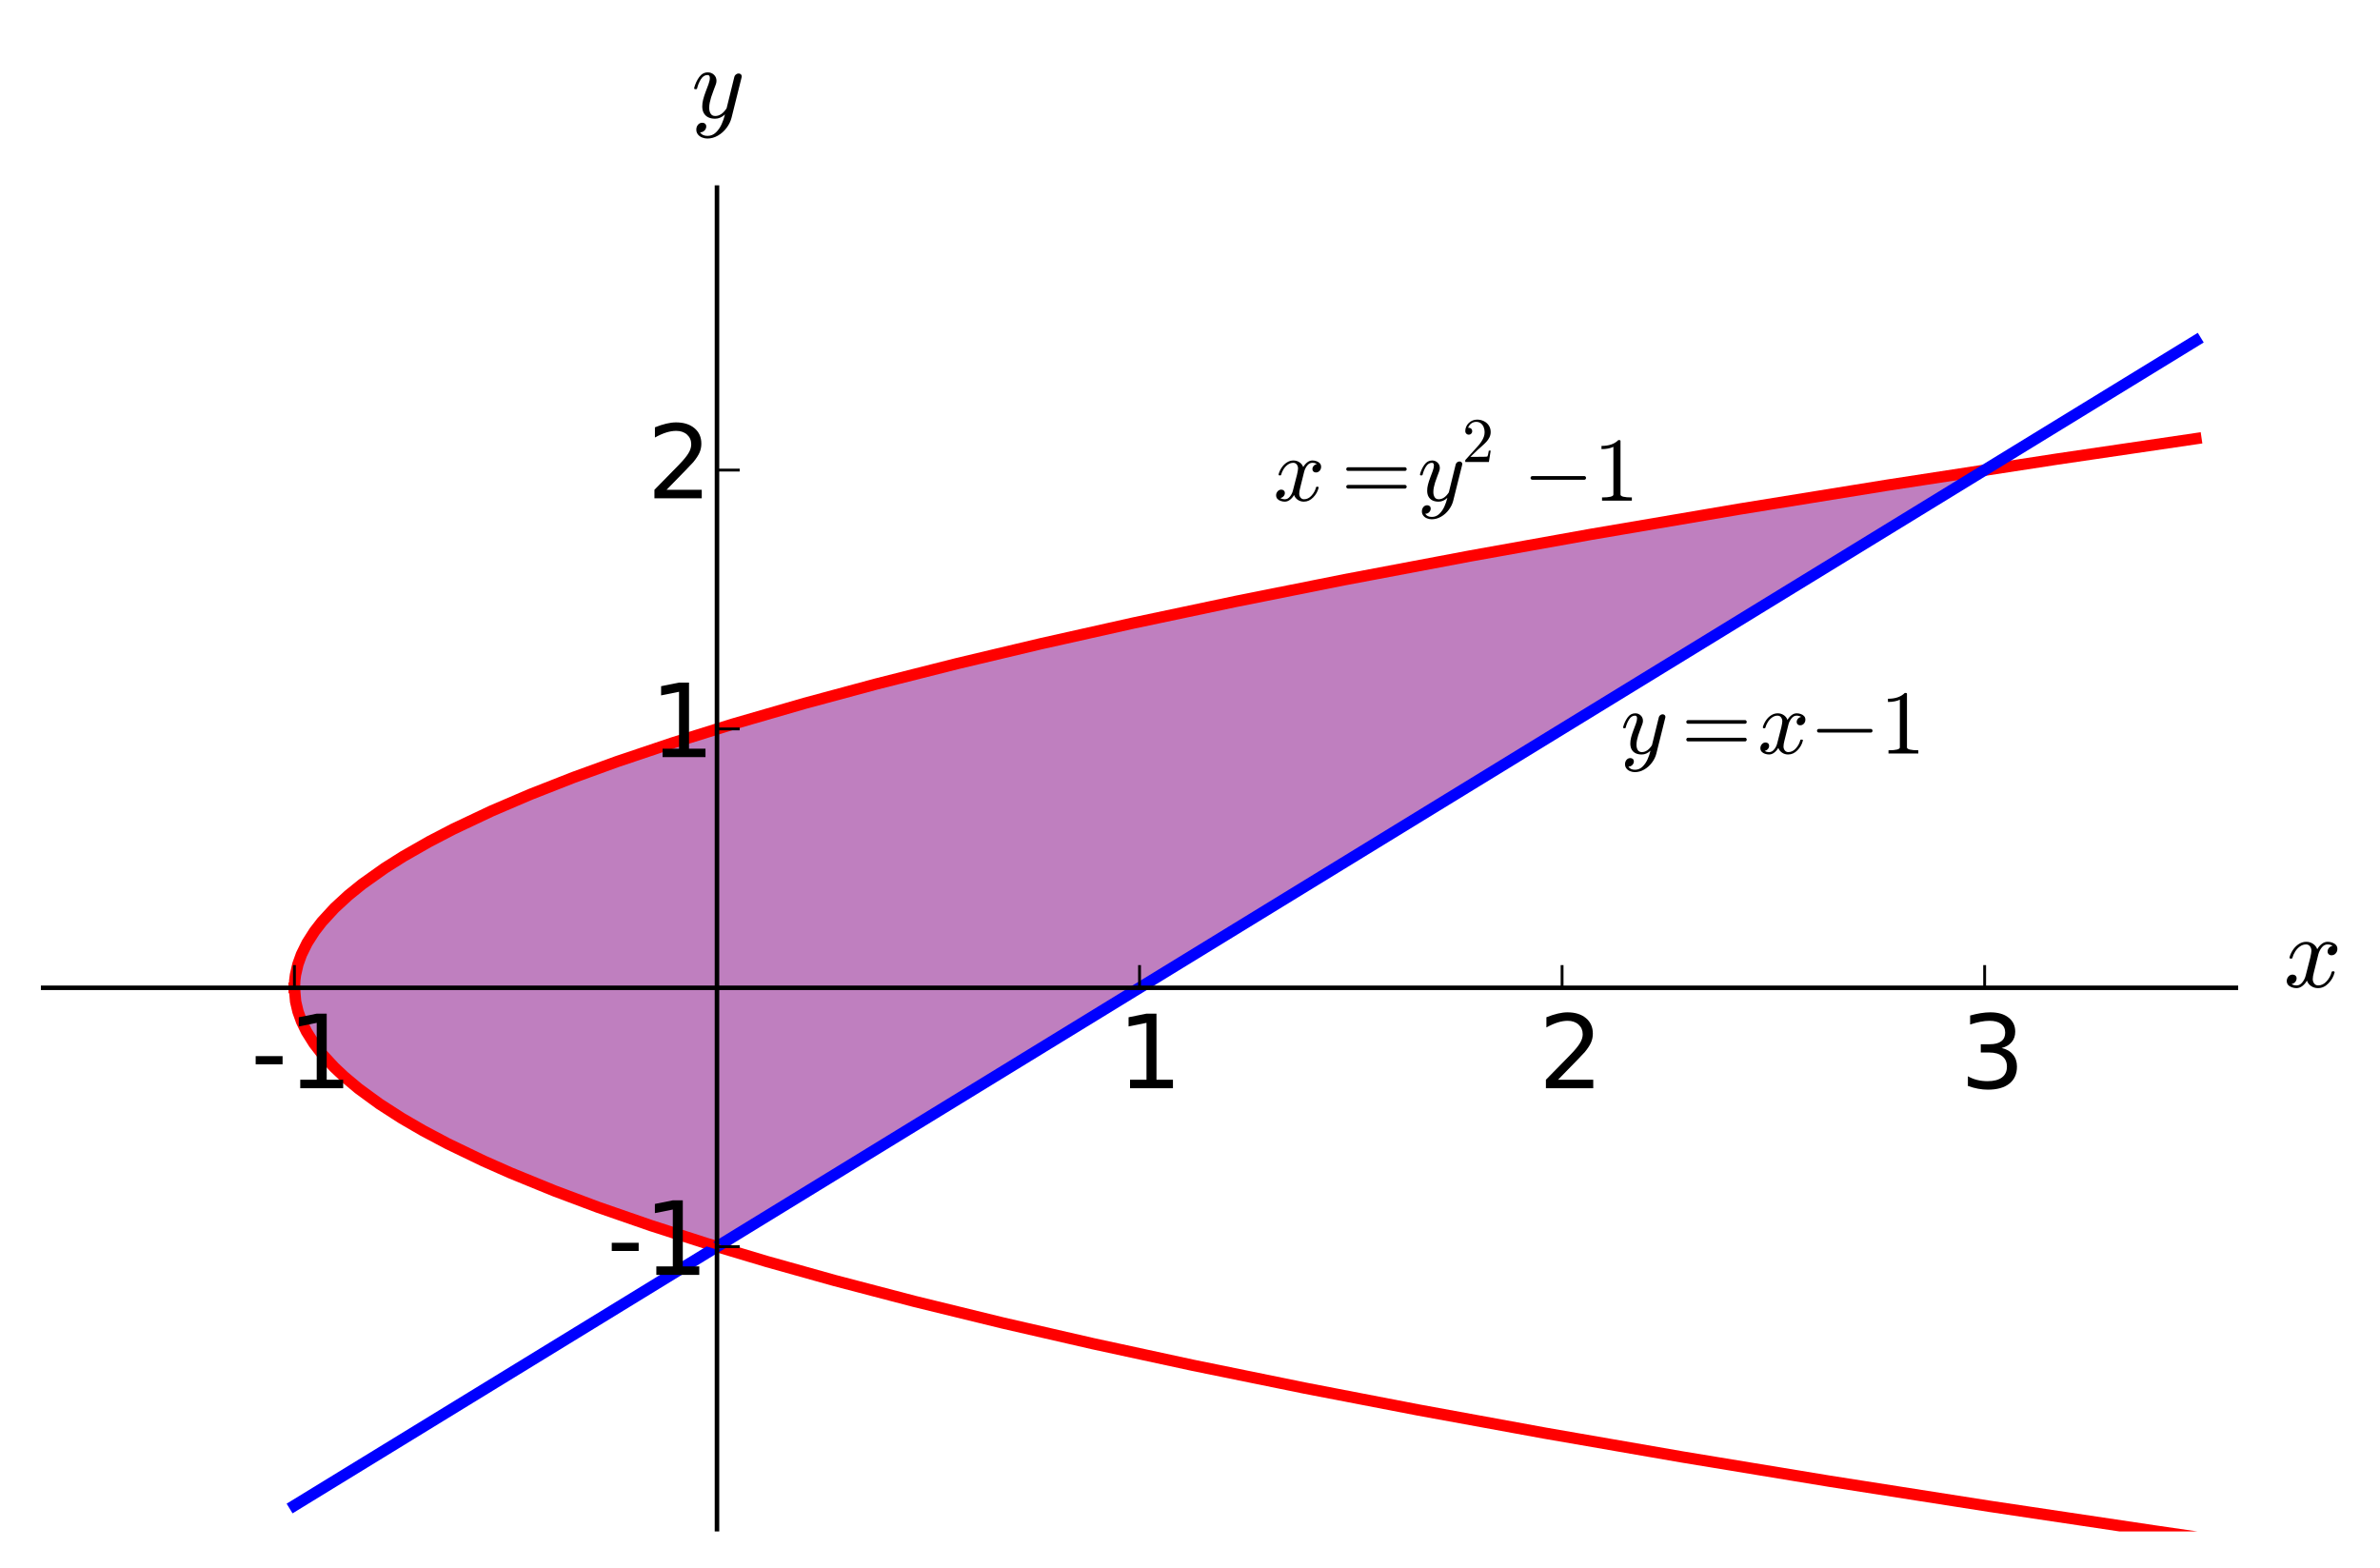<?xml version="1.0" encoding="utf-8" standalone="no"?>
<!DOCTYPE svg PUBLIC "-//W3C//DTD SVG 1.1//EN"
  "http://www.w3.org/Graphics/SVG/1.1/DTD/svg11.dtd">
<!-- Created with matplotlib (http://matplotlib.org/) -->
<svg height="276pt" version="1.1" viewBox="0 0 419 276" width="419pt" xmlns="http://www.w3.org/2000/svg" xmlns:xlink="http://www.w3.org/1999/xlink">
 <defs>
  <style type="text/css">
*{stroke-linecap:butt;stroke-linejoin:round;}
  </style>
 </defs>
 <g id="figure_1">
  <g id="patch_1">
   <path d="
M0 276.801
L419.67 276.801
L419.67 0
L0 0
z
" style="fill:#ffffff;"/>
  </g>
  <g id="axes_1">
   <g id="patch_2">
    <path d="
M7.2 269.601
L394.03 269.601
L394.03 32.621
L7.2 32.621
z
" style="fill:#ffffff;"/>
   </g>
   <g id="patch_3">
    <path clip-path="url(#pbf35efca70)" d="
M349.396 82.751
L347.986 82.967
L347.285 83.075
L346.326 83.222
L345.239 83.39
L343.388 83.676
L343.221 83.702
L341.041 84.04
L340.927 84.057
L339.517 84.277
L338.378 84.454
L336.826 84.697
L335.698 84.874
L334.962 84.989
L333.345 85.243
L332.645 85.354
L331.171 85.586
L329.808 85.802
L328.787 85.964
L328.257 86.048
L327.454 86.176
L325.769 86.444
L324.189 86.697
L323.044 86.88
L322.017 87.045
L321.325 87.157
L320.324 87.318
L318.919 87.545
L318.412 87.627
L316.75 87.896
L316.259 87.976
L314.91 88.195
L313.174 88.478
L312.946 88.516
L311.637 88.73
L310.553 88.908
L308.662 89.219
L308.014 89.326
L307.092 89.478
L305.838 89.686
L304.323 89.938
L302.935 90.168
L302.716 90.205
L300.856 90.516
L299.591 90.728
L298.496 90.912
L298.162 90.968
L296.624 91.227
L295.416 91.432
L294.957 91.509
L293.634 91.734
L292.534 91.921
L291.146 92.158
L289.464 92.445
L289.003 92.524
L288.276 92.649
L287.007 92.868
L285.121 93.193
L284.086 93.372
L283.325 93.504
L282.426 93.661
L281.466 93.828
L279.881 94.105
L279.286 94.209
L278.023 94.43
L276.001 94.786
L275.265 94.916
L273.757 95.183
L273.532 95.223
L272.424 95.42
L270.546 95.755
L269.286 95.98
L268.315 96.154
L267.432 96.313
L266.116 96.55
L265.004 96.751
L264.144 96.907
L263.321 97.056
L262.414 97.221
L260.444 97.581
L259.969 97.668
L258.252 97.983
L257.188 98.179
L255.923 98.412
L255.707 98.452
L254.393 98.696
L252.752 99.001
L251.552 99.225
L250.644 99.395
L249.889 99.537
L248.321 99.832
L246.806 100.118
L246.605 100.156
L245.659 100.335
L244.217 100.609
L242.616 100.915
L241.748 101.081
L240.456 101.329
L239.245 101.562
L238.426 101.721
L237.604 101.88
L236.416 102.11
L235.225 102.342
L233.802 102.621
L233.273 102.724
L232.174 102.94
L231.022 103.167
L229.741 103.42
L227.795 103.807
L227.51 103.864
L225.963 104.173
L225.427 104.28
L223.98 104.571
L223.13 104.742
L221.203 105.132
L220.723 105.23
L219.452 105.489
L218.454 105.693
L217.066 105.977
L215.641 106.271
L214.58 106.49
L213.865 106.639
L212.893 106.841
L211.853 107.057
L209.919 107.462
L209.085 107.638
L207.713 107.928
L206.552 108.174
L206.281 108.231
L204.756 108.556
L203.6 108.804
L203.04 108.924
L201.215 109.317
L200.364 109.501
L198.925 109.814
L197.976 110.021
L196.381 110.371
L195.676 110.526
L194.512 110.783
L193.032 111.111
L192.914 111.137
L190.727 111.626
L189.966 111.796
L188.546 112.117
L188.188 112.197
L187.114 112.441
L185.665 112.771
L184.664 113
L183.389 113.293
L181.834 113.652
L181.49 113.732
L179.603 114.171
L179.363 114.227
L178.323 114.471
L177.195 114.737
L175.399 115.162
L173.962 115.505
L172.924 115.753
L172.15 115.94
L170.907 116.24
L169.712 116.53
L168.706 116.775
L167.721 117.016
L166.907 117.216
L165.151 117.651
L164.68 117.768
L162.86 118.222
L162.316 118.358
L160.991 118.693
L159.31 119.119
L158.413 119.348
L157.459 119.593
L156.111 119.941
L155.326 120.144
L154.648 120.321
L153.439 120.637
L151.615 121.117
L150.674 121.366
L149.266 121.742
L148.642 121.909
L148.055 122.067
L146.178 122.575
L144.827 122.944
L144.628 122.998
L142.803 123.501
L142.212 123.665
L141 124.003
L140.142 124.244
L138.761 124.633
L137.603 124.963
L136.28 125.341
L135.463 125.577
L134.155 125.956
L132.72 126.376
L131.591 126.709
L130.458 127.045
L129.998 127.183
L128.046 127.769
L127.575 127.912
L126.225 128.324
L126.225 219.47
L126.878 219.07
L128.24 218.235
L129.811 217.273
L130.28 216.986
L132.3 215.748
L132.725 215.488
L133.838 214.806
L135.166 213.993
L136.613 213.106
L137.911 212.311
L138.727 211.811
L139.724 211.2
L140.751 210.571
L142.405 209.558
L143.57 208.844
L144.233 208.438
L145.622 207.587
L146.449 207.081
L147.895 206.194
L148.452 205.853
L149.293 205.338
L150.958 204.318
L152.119 203.607
L153.626 202.683
L153.922 202.503
L155.02 201.83
L156.888 200.685
L157.116 200.545
L158.581 199.648
L159.851 198.87
L161.05 198.135
L162.256 197.396
L162.944 196.975
L164.884 195.787
L164.949 195.747
L166.228 194.963
L167.375 194.261
L169.244 193.116
L169.639 192.874
L171.239 191.893
L171.801 191.549
L173.808 190.32
L173.901 190.263
L175.286 189.414
L176.218 188.844
L177.9 187.813
L178.975 187.154
L179.726 186.694
L181.027 185.897
L181.971 185.319
L183.475 184.397
L184.869 183.544
L185.909 182.906
L186.54 182.52
L188.069 181.583
L189.25 180.859
L189.721 180.571
L191.726 179.343
L192.743 178.72
L193.387 178.325
L195.064 177.298
L196.254 176.569
L197.36 175.891
L197.967 175.519
L199.372 174.658
L199.755 174.424
L201.626 173.278
L202.774 172.574
L204.161 171.725
L204.643 171.43
L205.507 170.9
L207.121 169.911
L208.029 169.355
L209.527 168.437
L210.034 168.127
L211.266 167.372
L212.051 166.892
L213.233 166.167
L214.76 165.232
L215.734 164.635
L216.657 164.07
L217.778 163.383
L219.411 162.382
L220.228 161.882
L221.335 161.204
L222.621 160.416
L223.673 159.771
L225.138 158.874
L225.624 158.576
L226.915 157.785
L228.22 156.985
L229.591 156.146
L230.627 155.511
L231.893 154.736
L232.31 154.48
L234.359 153.225
L235.174 152.725
L235.857 152.307
L237.742 151.152
L238.773 150.521
L239.095 150.323
L240.576 149.416
L241.256 149
L242.582 148.187
L244.297 147.137
L244.606 146.948
L246.781 145.615
L247.221 145.345
L248.204 144.743
L249.779 143.778
L250.867 143.111
L251.822 142.527
L252.596 142.053
L254.562 140.848
L255.561 140.236
L255.855 140.056
L257.44 139.085
L258.76 138.277
L259.321 137.933
L261.196 136.784
L262.292 136.113
L262.798 135.803
L264.467 134.78
L265.319 134.258
L266.798 133.352
L267.542 132.896
L268.287 132.44
L269.911 131.445
L271.009 130.772
L272.517 129.849
L273.694 129.127
L274.043 128.914
L275.664 127.921
L277.042 127.076
L277.861 126.575
L278.593 126.126
L280.109 125.198
L281.157 124.555
L282.379 123.807
L283.726 122.982
L284.137 122.73
L284.933 122.242
L286.567 121.241
L287.666 120.568
L288.358 120.144
L289.446 119.477
L291.456 118.246
L292.52 117.594
L293.88 116.761
L294.941 116.111
L295.486 115.778
L297.116 114.779
L297.851 114.328
L299.254 113.469
L299.668 113.215
L300.753 112.55
L302.706 111.354
L303.484 110.877
L305.054 109.915
L305.89 109.404
L307.113 108.654
L307.525 108.402
L309.417 107.243
L309.77 107.027
L311.237 106.128
L312.728 105.215
L313.157 104.952
L314.486 104.137
L315.866 103.292
L316.685 102.79
L318.473 101.695
L319.297 101.19
L320.189 100.644
L321.442 99.876
L322.916 98.973
L323.936 98.348
L324.679 97.893
L326.248 96.932
L326.834 96.573
L328.244 95.709
L329.24 95.099
L330.846 94.115
L331.383 93.786
L332.566 93.061
L333.385 92.559
L334.764 91.715
L335.934 90.998
L336.84 90.443
L337.668 89.935
L339.192 89.002
L340.937 87.933
L341.149 87.803
L342.759 86.817
L343.906 86.114
L344.561 85.713
L346.431 84.567
L347.369 83.993
L348.185 83.493
z
" style="fill:#800080;opacity:0.5;"/>
   </g>
   <g id="patch_4">
    <path clip-path="url(#pbf35efca70)" d="
M126.225 128.324
L125.786 128.459
L125.415 128.573
L124.924 128.724
L124.583 128.83
L124.336 128.906
L123.917 129.037
L123.542 129.153
L123.177 129.267
L122.919 129.348
L122.452 129.495
L121.951 129.653
L121.676 129.739
L121.401 129.826
L121.051 129.937
L120.589 130.084
L120.326 130.168
L120.017 130.267
L119.475 130.441
L119.219 130.523
L118.584 130.728
L118.306 130.818
L118.027 130.908
L117.564 131.059
L117.276 131.153
L116.844 131.294
L116.479 131.414
L116.038 131.559
L115.762 131.65
L115.372 131.779
L115.077 131.877
L114.54 132.056
L114.113 132.199
L113.924 132.262
L113.373 132.447
L113.133 132.528
L112.855 132.622
L112.3 132.81
L112.011 132.908
L111.824 132.972
L111.191 133.189
L110.94 133.275
L110.39 133.464
L109.972 133.609
L109.621 133.731
L109.44 133.794
L108.907 133.98
L108.652 134.069
L108.137 134.25
L107.851 134.351
L107.552 134.456
L107.238 134.567
L106.815 134.718
L106.444 134.851
L106.112 134.969
L105.648 135.136
L105.115 135.329
L105.025 135.361
L104.699 135.479
L104.348 135.607
L103.837 135.794
L103.562 135.895
L102.875 136.148
L102.817 136.169
L102.293 136.364
L101.78 136.555
L101.696 136.586
L101.029 136.837
L100.687 136.966
L100.248 137.132
L100.164 137.164
L99.633 137.367
L99.408 137.453
L98.772 137.697
L98.621 137.755
L98.293 137.882
L97.932 138.022
L97.514 138.185
L96.996 138.388
L96.623 138.535
L96.167 138.716
L96.119 138.735
L95.481 138.989
L95.3 139.062
L94.993 139.185
L94.389 139.428
L93.928 139.616
L93.878 139.636
L93.486 139.796
L93.07 139.967
L92.733 140.106
L92.374 140.254
L91.685 140.542
L91.392 140.664
L90.94 140.855
L90.607 140.996
L90.264 141.141
L89.933 141.283
L89.62 141.417
L89.164 141.614
L88.898 141.729
L88.534 141.888
L88.196 142.035
L87.621 142.288
L87.238 142.458
L87.114 142.513
L86.614 142.736
L86.382 142.84
L86.038 142.995
L85.579 143.203
L85.064 143.438
L84.772 143.572
L84.212 143.831
L84.113 143.877
L83.611 144.112
L83.069 144.367
L82.785 144.501
L82.427 144.672
L82.14 144.809
L81.789 144.978
L81.329 145.201
L81.081 145.322
L80.763 145.478
L80.431 145.641
L79.799 145.955
L79.409 146.151
L79.134 146.289
L78.906 146.405
L78.539 146.592
L78.151 146.791
L77.678 147.036
L77.42 147.17
L76.874 147.457
L76.659 147.571
L76.044 147.899
L75.927 147.962
L75.407 148.243
L75.012 148.459
L74.568 148.704
L74.118 148.955
L74.067 148.983
L73.4 149.36
L73.254 149.443
L72.612 149.812
L72.452 149.905
L72.14 150.087
L71.531 150.447
L71.145 150.678
L70.916 150.816
L70.476 151.083
L70.124 151.3
L69.604 151.624
L69.219 151.866
L69.149 151.911
L68.722 152.184
L68.129 152.568
L67.816 152.774
L67.686 152.86
L67.24 153.158
L66.89 153.395
L66.489 153.67
L65.922 154.065
L65.623 154.277
L65.143 154.621
L64.997 154.727
L64.639 154.99
L64.332 155.218
L63.806 155.615
L63.432 155.903
L63.104 156.159
L62.837 156.37
L62.294 156.809
L62.075 156.988
L61.627 157.362
L61.083 157.828
L60.741 158.128
L60.595 158.257
L60.053 158.75
L59.599 159.174
L59.269 159.49
L58.922 159.83
L58.561 160.193
L58.201 160.565
L57.912 160.871
L57.645 161.16
L57.378 161.456
L56.979 161.912
L56.814 162.106
L56.517 162.463
L56.22 162.832
L55.912 163.228
L55.733 163.464
L55.554 163.707
L55.294 164.069
L55.034 164.446
L54.824 164.76
L54.612 165.09
L54.401 165.432
L54.202 165.767
L54.003 166.116
L53.888 166.324
L53.774 166.538
L53.659 166.759
L53.545 166.986
L53.398 167.29
L53.251 167.608
L53.169 167.794
L53.086 167.985
L53.005 168.18
L52.923 168.383
L52.842 168.593
L52.761 168.812
L52.679 169.041
L52.598 169.281
L52.516 169.534
L52.435 169.803
L52.368 170.037
L52.301 170.286
L52.268 170.417
L52.235 170.554
L52.201 170.696
L52.168 170.845
L52.135 171.002
L52.101 171.167
L52.068 171.344
L52.034 171.533
L52.018 171.634
L52.001 171.739
L51.984 171.85
L51.968 171.967
L51.951 172.092
L51.934 172.226
L51.918 172.371
L51.901 172.532
L51.884 172.715
L51.868 172.932
L51.851 173.215
L51.834 173.897
L51.834 173.897
L51.841 174.33
L51.848 174.509
L51.854 174.647
L51.861 174.763
L51.868 174.865
L51.874 174.957
L51.881 175.042
L51.888 175.121
L51.901 175.266
L51.915 175.397
L51.928 175.517
L51.942 175.628
L51.955 175.733
L51.968 175.833
L51.995 176.018
L52.022 176.187
L52.049 176.346
L52.076 176.497
L52.104 176.641
L52.131 176.777
L52.159 176.907
L52.186 177.032
L52.214 177.151
L52.268 177.379
L52.323 177.592
L52.378 177.794
L52.433 177.986
L52.488 178.169
L52.563 178.409
L52.639 178.638
L52.715 178.855
L52.79 179.064
L52.864 179.258
L52.937 179.446
L53.01 179.627
L53.084 179.803
L53.157 179.974
L53.23 180.14
L53.377 180.459
L53.502 180.722
L53.628 180.975
L53.754 181.219
L53.88 181.455
L53.961 181.603
L54.111 181.87
L54.261 182.129
L54.411 182.379
L54.561 182.623
L54.773 182.955
L54.985 183.276
L55.184 183.569
L55.384 183.853
L55.611 184.166
L55.822 184.449
L56.033 184.724
L56.346 185.121
L56.57 185.395
L56.793 185.664
L57.112 186.036
L57.312 186.264
L57.724 186.72
L58.038 187.057
L58.351 187.386
L58.517 187.557
L58.911 187.954
L59.227 188.263
L59.685 188.702
L60.174 189.156
L60.313 189.282
L60.648 189.584
L60.983 189.879
L61.181 190.052
L61.695 190.489
L62.104 190.83
L62.183 190.895
L62.625 191.254
L63.004 191.556
L63.572 192
L63.673 192.077
L64.149 192.439
L64.366 192.602
L64.985 193.059
L65.42 193.373
L65.588 193.493
L66.126 193.873
L66.297 193.992
L66.732 194.291
L67.076 194.526
L67.462 194.785
L67.791 195.004
L68.317 195.349
L68.677 195.582
L69.104 195.855
L69.407 196.047
L69.597 196.167
L69.985 196.408
L70.426 196.68
L70.726 196.863
L71.13 197.107
L71.644 197.415
L71.866 197.546
L72.362 197.837
L72.796 198.089
L73.153 198.294
L73.695 198.602
L73.868 198.699
L74.206 198.889
L74.621 199.12
L74.969 199.312
L75.472 199.586
L75.676 199.697
L76.003 199.873
L76.373 200.072
L76.805 200.301
L77.205 200.512
L77.605 200.721
L77.935 200.892
L78.523 201.194
L78.911 201.392
L78.962 201.418
L79.48 201.679
L80.008 201.943
L80.329 202.103
L80.51 202.192
L81.05 202.457
L81.49 202.672
L81.742 202.794
L82.219 203.023
L82.365 203.093
L83.013 203.401
L83.209 203.494
L83.456 203.61
L83.899 203.817
L84.527 204.109
L84.83 204.248
L85.017 204.334
L85.352 204.488
L85.984 204.775
L86.238 204.889
L86.687 205.091
L86.988 205.225
L87.245 205.34
L87.756 205.566
L88.021 205.682
L88.384 205.842
L88.947 206.087
L89.13 206.166
L89.759 206.437
L89.999 206.54
L90.46 206.736
L90.646 206.815
L91.179 207.04
L91.599 207.217
L91.989 207.38
L92.198 207.467
L92.639 207.65
L92.938 207.773
L93.384 207.956
L93.879 208.159
L94.128 208.26
L94.348 208.349
L94.672 208.48
L95.147 208.672
L95.594 208.85
L96.119 209.06
L96.406 209.173
L96.787 209.324
L97.14 209.462
L97.535 209.617
L97.974 209.788
L98.33 209.926
L98.711 210.074
L98.981 210.178
L99.124 210.233
L99.516 210.383
L100.132 210.618
L100.342 210.698
L100.693 210.831
L101.009 210.95
L101.671 211.199
L101.796 211.245
L102.213 211.401
L102.842 211.634
L103.207 211.769
L103.405 211.842
L103.706 211.952
L104.091 212.093
L104.361 212.192
L104.941 212.403
L105.327 212.542
L105.619 212.648
L106.093 212.818
L106.399 212.928
L106.629 213.01
L107.076 213.169
L107.71 213.394
L107.938 213.474
L108.132 213.543
L108.568 213.696
L109.161 213.903
L109.462 214.008
L109.691 214.088
L110.261 214.286
L110.382 214.327
L111.05 214.557
L111.238 214.622
L111.827 214.823
L112.133 214.927
L112.282 214.978
L112.756 215.139
L113.058 215.241
L113.33 215.333
L113.925 215.533
L114.118 215.597
L114.45 215.708
L114.953 215.876
L115.416 216.029
L115.733 216.134
L116.198 216.288
L116.554 216.405
L117.039 216.564
L117.332 216.66
L117.483 216.709
L117.915 216.85
L118.311 216.978
L118.65 217.088
L119.243 217.279
L119.392 217.327
L119.926 217.498
L120.124 217.562
L120.71 217.749
L120.919 217.815
L121.393 217.966
L121.585 218.026
L122.037 218.169
L122.581 218.34
L122.777 218.402
L123.296 218.564
L123.691 218.688
L123.802 218.722
L124.419 218.914
L124.821 219.038
L124.996 219.092
L125.623 219.286
L125.883 219.365
L126.225 219.47
z
" style="fill:#800080;opacity:0.5;"/>
   </g>
   <g id="line2d_1">
    <path clip-path="url(#pbf35efca70)" d="
M14.639 173.897
L386.591 173.897
L386.591 173.897" style="fill:none;"/>
   </g>
   <g id="line2d_2">
    <path clip-path="url(#pbf35efca70)" d="
M51.834 173.897
L51.896 172.584
L52.019 171.623
L52.452 169.745
L53.069 168.026
L54.07 165.996
L55.373 163.958
L56.669 162.279
L58.917 159.835
L61.309 157.633
L63.762 155.649
L67.714 152.842
L71.004 150.762
L75.57 148.155
L79.811 145.95
L86.547 142.766
L93.379 139.84
L100.992 136.851
L108.668 134.063
L118.572 130.732
L129.022 127.475
L141.679 123.813
L154.273 120.418
L168.522 116.82
L183.214 113.333
L199.541 109.68
L217.597 105.868
L236.74 102.047
L258.831 97.877
L280.125 94.062
L306.166 89.632
L332.247 85.416
L362.052 80.833
L386.591 77.222
L386.591 77.222" style="fill:none;stroke:#ff0000;stroke-linecap:square;stroke-width:2.0;"/>
   </g>
   <g id="line2d_3">
    <path clip-path="url(#pbf35efca70)" d="
M51.834 173.897
L52.044 176.314
L52.462 178.084
L53.09 179.818
L53.948 181.58
L55.267 183.687
L56.807 185.681
L58.833 187.875
L60.555 189.501
L63.108 191.638
L66.788 194.33
L70.715 196.857
L74.465 199.034
L78.799 201.335
L85.119 204.381
L89.899 206.497
L97.554 209.625
L105.31 212.537
L114.621 215.765
L124.349 218.892
L135.012 222.087
L146.968 225.434
L160.965 229.095
L176.593 232.915
L192.477 236.56
L209.962 240.341
L229.752 244.376
L249.685 248.219
L271.971 252.294
L296.274 256.508
L322.061 260.756
L350.214 265.169
L379.256 269.507
L386.591 270.572
L386.591 270.572" style="fill:none;stroke:#ff0000;stroke-linecap:square;stroke-width:2.0;"/>
   </g>
   <g id="line2d_4">
    <path clip-path="url(#pbf35efca70)" d="
M51.834 265.043
L386.591 59.965
L386.591 59.965" style="fill:none;stroke:#0000ff;stroke-linecap:square;stroke-width:2.0;"/>
   </g>
   <g id="line2d_5">
    <path clip-path="url(#pbf35efca70)" d="
M126.225 219.47
L349.396 82.751
L349.396 82.751" style="fill:none;stroke:#0000ff;stroke-linecap:square;"/>
   </g>
   <g id="line2d_6">
    <path clip-path="url(#pbf35efca70)" d="
M51.834 173.897
L51.968 175.833
L52.323 177.592
L52.937 179.446
L53.754 181.219
L54.773 182.955
L56.033 184.724
L57.724 186.72
L59.685 188.702
L62.183 190.895
L64.985 193.059
L68.317 195.349
L72.362 197.837
L76.805 200.301
L81.742 202.794
L87.756 205.566
L94.348 208.349
L101.796 211.245
L110.261 214.286
L119.392 217.327
L126.225 219.47
L126.225 219.47" style="fill:none;stroke:#ff0000;stroke-linecap:square;"/>
   </g>
   <g id="matplotlib.axis_1">
    <g id="xtick_1">
     <g id="line2d_7">
      <defs>
       <path d="
M0 0
L0 -4" id="m93b0483c22" style="stroke:#000000;stroke-width:0.5;"/>
      </defs>
      <g>
       <use style="stroke:#000000;stroke-width:0.5;" x="51.834" xlink:href="#m93b0483c22" y="173.897"/>
      </g>
     </g>
     <g id="text_1">
      <!-- -1 -->
      <defs>
       <path d="
M12.406 8.297
L28.516 8.297
L28.516 63.922
L10.984 60.406
L10.984 69.391
L28.422 72.906
L38.281 72.906
L38.281 8.297
L54.391 8.297
L54.391 0
L12.406 0
z
" id="BitstreamVeraSans-Roman-31"/>
       <path d="
M4.891 31.391
L31.203 31.391
L31.203 23.391
L4.891 23.391
z
" id="BitstreamVeraSans-Roman-2d"/>
      </defs>
      <g transform="translate(44.132 191.574)scale(0.18 -0.18)">
       <use xlink:href="#BitstreamVeraSans-Roman-2d"/>
       <use x="36.084" xlink:href="#BitstreamVeraSans-Roman-31"/>
      </g>
     </g>
    </g>
    <g id="xtick_2">
     <g id="line2d_8">
      <g>
       <use style="stroke:#000000;stroke-width:0.5;" x="126.225" xlink:href="#m93b0483c22" y="173.897"/>
      </g>
     </g>
    </g>
    <g id="xtick_3">
     <g id="line2d_9">
      <g>
       <use style="stroke:#000000;stroke-width:0.5;" x="200.615" xlink:href="#m93b0483c22" y="173.897"/>
      </g>
     </g>
     <g id="text_2">
      <!-- 1 -->
      <g transform="translate(196.708 191.574)scale(0.18 -0.18)">
       <use xlink:href="#BitstreamVeraSans-Roman-31"/>
      </g>
     </g>
    </g>
    <g id="xtick_4">
     <g id="line2d_10">
      <g>
       <use style="stroke:#000000;stroke-width:0.5;" x="275.005" xlink:href="#m93b0483c22" y="173.897"/>
      </g>
     </g>
     <g id="text_3">
      <!-- 2 -->
      <defs>
       <path d="
M19.188 8.297
L53.609 8.297
L53.609 0
L7.328 0
L7.328 8.297
Q12.938 14.109 22.625 23.891
Q32.328 33.688 34.812 36.531
Q39.547 41.844 41.422 45.531
Q43.312 49.219 43.312 52.781
Q43.312 58.594 39.234 62.25
Q35.156 65.922 28.609 65.922
Q23.969 65.922 18.812 64.312
Q13.672 62.703 7.812 59.422
L7.812 69.391
Q13.766 71.781 18.938 73
Q24.125 74.219 28.422 74.219
Q39.75 74.219 46.484 68.547
Q53.219 62.891 53.219 53.422
Q53.219 48.922 51.531 44.891
Q49.859 40.875 45.406 35.406
Q44.188 33.984 37.641 27.219
Q31.109 20.453 19.188 8.297" id="BitstreamVeraSans-Roman-32"/>
      </defs>
      <g transform="translate(270.84 191.574)scale(0.18 -0.18)">
       <use xlink:href="#BitstreamVeraSans-Roman-32"/>
      </g>
     </g>
    </g>
    <g id="xtick_5">
     <g id="line2d_11">
      <g>
       <use style="stroke:#000000;stroke-width:0.5;" x="349.396" xlink:href="#m93b0483c22" y="173.897"/>
      </g>
     </g>
     <g id="text_4">
      <!-- 3 -->
      <defs>
       <path d="
M40.578 39.312
Q47.656 37.797 51.625 33
Q55.609 28.219 55.609 21.188
Q55.609 10.406 48.188 4.484
Q40.766 -1.422 27.094 -1.422
Q22.516 -1.422 17.656 -0.516
Q12.797 0.391 7.625 2.203
L7.625 11.719
Q11.719 9.328 16.594 8.109
Q21.484 6.891 26.812 6.891
Q36.078 6.891 40.938 10.547
Q45.797 14.203 45.797 21.188
Q45.797 27.641 41.281 31.266
Q36.766 34.906 28.719 34.906
L20.219 34.906
L20.219 43.016
L29.109 43.016
Q36.375 43.016 40.234 45.922
Q44.094 48.828 44.094 54.297
Q44.094 59.906 40.109 62.906
Q36.141 65.922 28.719 65.922
Q24.656 65.922 20.016 65.031
Q15.375 64.156 9.812 62.312
L9.812 71.094
Q15.438 72.656 20.344 73.438
Q25.25 74.219 29.594 74.219
Q40.828 74.219 47.359 69.109
Q53.906 64.016 53.906 55.328
Q53.906 49.266 50.438 45.094
Q46.969 40.922 40.578 39.312" id="BitstreamVeraSans-Roman-33"/>
      </defs>
      <g transform="translate(345.077 191.574)scale(0.18 -0.18)">
       <use xlink:href="#BitstreamVeraSans-Roman-33"/>
      </g>
     </g>
    </g>
    <g id="text_5">
     <!-- $x$ -->
     <defs>
      <path d="
M7.812 2.875
Q9.578 1.516 12.797 1.516
Q15.922 1.516 18.312 4.516
Q20.703 7.516 21.578 11.078
L26.125 28.812
Q27.203 33.641 27.203 35.406
Q27.203 37.891 25.812 39.75
Q24.422 41.609 21.922 41.609
Q18.75 41.609 15.969 39.625
Q13.188 37.641 11.281 34.594
Q9.375 31.547 8.594 28.422
Q8.406 27.781 7.812 27.781
L6.594 27.781
Q5.812 27.781 5.812 28.719
L5.812 29
Q6.781 32.719 9.125 36.25
Q11.469 39.797 14.859 41.984
Q18.266 44.188 22.125 44.188
Q25.781 44.188 28.734 42.234
Q31.688 40.281 32.906 36.922
Q34.625 39.984 37.281 42.078
Q39.938 44.188 43.109 44.188
Q45.266 44.188 47.5 43.422
Q49.75 42.672 51.172 41.109
Q52.594 39.547 52.594 37.203
Q52.594 34.672 50.953 32.828
Q49.312 31 46.781 31
Q45.172 31 44.094 32.031
Q43.016 33.062 43.016 34.625
Q43.016 36.719 44.453 38.297
Q45.906 39.891 47.906 40.188
Q46.094 41.609 42.922 41.609
Q39.703 41.609 37.328 38.625
Q34.969 35.641 33.984 31.984
L29.594 14.312
Q28.516 10.297 28.516 7.719
Q28.516 5.172 29.953 3.344
Q31.391 1.516 33.797 1.516
Q38.484 1.516 42.156 5.641
Q45.844 9.766 47.016 14.703
Q47.219 15.281 47.797 15.281
L49.031 15.281
Q49.422 15.281 49.656 15.016
Q49.906 14.75 49.906 14.406
Q49.906 14.312 49.812 14.109
Q48.391 8.156 43.844 3.516
Q39.312 -1.125 33.594 -1.125
Q29.938 -1.125 26.984 0.844
Q24.031 2.828 22.797 6.203
Q21.234 3.266 18.469 1.062
Q15.719 -1.125 12.594 -1.125
Q10.453 -1.125 8.172 -0.359
Q5.906 0.391 4.484 1.953
Q3.078 3.516 3.078 5.906
Q3.078 8.25 4.703 10.172
Q6.344 12.109 8.797 12.109
Q10.453 12.109 11.578 11.109
Q12.703 10.109 12.703 8.5
Q12.703 6.391 11.297 4.828
Q9.906 3.266 7.812 2.875" id="Cmmi10-78"/>
     </defs>
     <g transform="translate(402.03 173.897)scale(0.18 -0.18)">
      <use transform="translate(0.0 0.812)" xlink:href="#Cmmi10-78"/>
     </g>
    </g>
   </g>
   <g id="matplotlib.axis_2">
    <g id="ytick_1">
     <g id="line2d_12">
      <defs>
       <path d="
M0 0
L4 0" id="m728421d6d4" style="stroke:#000000;stroke-width:0.5;"/>
      </defs>
      <g>
       <use style="stroke:#000000;stroke-width:0.5;" x="126.225" xlink:href="#m728421d6d4" y="219.47"/>
      </g>
     </g>
     <g id="text_6">
      <!-- -1 -->
      <g transform="translate(106.821 224.437)scale(0.18 -0.18)">
       <use xlink:href="#BitstreamVeraSans-Roman-2d"/>
       <use x="36.084" xlink:href="#BitstreamVeraSans-Roman-31"/>
      </g>
     </g>
    </g>
    <g id="ytick_2">
     <g id="line2d_13">
      <g>
       <use style="stroke:#000000;stroke-width:0.5;" x="126.225" xlink:href="#m728421d6d4" y="173.897"/>
      </g>
     </g>
    </g>
    <g id="ytick_3">
     <g id="line2d_14">
      <g>
       <use style="stroke:#000000;stroke-width:0.5;" x="126.225" xlink:href="#m728421d6d4" y="128.324"/>
      </g>
     </g>
     <g id="text_7">
      <!-- 1 -->
      <g transform="translate(114.411 133.291)scale(0.18 -0.18)">
       <use xlink:href="#BitstreamVeraSans-Roman-31"/>
      </g>
     </g>
    </g>
    <g id="ytick_4">
     <g id="line2d_15">
      <g>
       <use style="stroke:#000000;stroke-width:0.5;" x="126.225" xlink:href="#m728421d6d4" y="82.751"/>
      </g>
     </g>
     <g id="text_8">
      <!-- 2 -->
      <g transform="translate(113.894 87.718)scale(0.18 -0.18)">
       <use xlink:href="#BitstreamVeraSans-Roman-32"/>
      </g>
     </g>
    </g>
    <g id="text_9">
     <!-- $y$ -->
     <defs>
      <path d="
M8.406 -14.312
Q10.5 -17.922 15.719 -17.922
Q20.453 -17.922 23.922 -14.594
Q27.391 -11.281 29.516 -6.562
Q31.641 -1.859 32.812 3.078
Q28.375 -1.125 23.188 -1.125
Q19.234 -1.125 16.453 0.234
Q13.672 1.609 12.125 4.312
Q10.594 7.031 10.594 10.891
Q10.594 14.156 11.469 17.594
Q12.359 21.047 13.938 25.266
Q15.531 29.5 16.703 32.625
Q18.016 36.281 18.016 38.625
Q18.016 41.609 15.828 41.609
Q11.859 41.609 9.297 37.531
Q6.734 33.453 5.516 28.422
Q5.328 27.781 4.688 27.781
L3.516 27.781
Q2.688 27.781 2.688 28.719
L2.688 29
Q4.297 34.969 7.609 39.578
Q10.938 44.188 16.016 44.188
Q19.578 44.188 22.047 41.844
Q24.516 39.5 24.516 35.891
Q24.516 34.031 23.688 31.984
Q23.25 30.766 21.688 26.656
Q20.125 22.562 19.281 19.875
Q18.453 17.188 17.922 14.594
Q17.391 12.016 17.391 9.422
Q17.391 6.109 18.797 3.812
Q20.219 1.516 23.297 1.516
Q29.5 1.516 34.422 9.078
L42 39.891
Q42.328 41.219 43.547 42.156
Q44.781 43.109 46.188 43.109
Q47.406 43.109 48.312 42.328
Q49.219 41.547 49.219 40.281
Q49.219 39.703 49.125 39.5
L39.203 -0.297
Q37.891 -5.422 34.375 -10.109
Q30.859 -14.797 25.906 -17.656
Q20.953 -20.516 15.578 -20.516
Q12.984 -20.516 10.438 -19.5
Q7.906 -18.5 6.344 -16.5
Q4.781 -14.5 4.781 -11.812
Q4.781 -9.078 6.391 -7.078
Q8.016 -5.078 10.688 -5.078
Q12.312 -5.078 13.406 -6.078
Q14.5 -7.078 14.5 -8.688
Q14.5 -10.984 12.781 -12.688
Q11.078 -14.406 8.797 -14.406
Q8.688 -14.359 8.594 -14.328
Q8.5 -14.312 8.406 -14.312" id="Cmmi10-79"/>
     </defs>
     <g transform="translate(121.725 20.841)scale(0.18 -0.18)">
      <use transform="translate(0.0 0.812)" xlink:href="#Cmmi10-79"/>
     </g>
    </g>
   </g>
   <g id="patch_5">
    <path d="
M7.2 173.897
L394.03 173.897" style="fill:none;stroke:#000000;stroke-width:0.8;"/>
   </g>
   <g id="patch_6">
    <path d="
M126.225 269.601
L126.225 32.621" style="fill:none;stroke:#000000;stroke-width:0.8;"/>
   </g>
   <g id="text_10">
    <!-- $x=y^2-1$ -->
    <defs>
     <path d="
M4.984 0
L4.984 2.688
Q4.984 2.938 5.172 3.219
L20.703 20.406
Q24.219 24.219 26.406 26.797
Q28.609 29.391 30.75 32.766
Q32.906 36.141 34.156 39.625
Q35.406 43.109 35.406 47.016
Q35.406 51.125 33.891 54.859
Q32.375 58.594 29.375 60.844
Q26.375 63.094 22.125 63.094
Q17.781 63.094 14.312 60.469
Q10.844 57.859 9.422 53.719
Q9.812 53.812 10.5 53.812
Q12.75 53.812 14.328 52.297
Q15.922 50.781 15.922 48.391
Q15.922 46.094 14.328 44.5
Q12.75 42.922 10.5 42.922
Q8.156 42.922 6.562 44.547
Q4.984 46.188 4.984 48.391
Q4.984 52.156 6.391 55.438
Q7.812 58.734 10.469 61.297
Q13.141 63.875 16.484 65.234
Q19.828 66.609 23.578 66.609
Q29.297 66.609 34.219 64.188
Q39.156 61.766 42.031 57.344
Q44.922 52.938 44.922 47.016
Q44.922 42.672 43.016 38.766
Q41.109 34.859 38.125 31.656
Q35.156 28.469 30.516 24.406
Q25.875 20.359 24.422 19
L13.094 8.109
L22.703 8.109
Q29.781 8.109 34.547 8.219
Q39.312 8.344 39.594 8.594
Q40.766 9.859 42 17.828
L44.922 17.828
L42.094 0
z
" id="Cmr10-32"/>
     <path d="
M9.281 0
L9.281 3.516
Q21.781 3.516 21.781 6.688
L21.781 59.188
Q16.609 56.688 8.688 56.688
L8.688 60.203
Q20.953 60.203 27.203 66.609
L28.609 66.609
Q28.953 66.609 29.266 66.328
Q29.594 66.062 29.594 65.719
L29.594 6.688
Q29.594 3.516 42.094 3.516
L42.094 0
z
" id="Cmr10-31"/>
     <path d="
M10.203 23
Q9.375 23 8.828 23.625
Q8.297 24.266 8.297 25
Q8.297 25.734 8.828 26.359
Q9.375 27 10.203 27
L67.578 27
Q68.359 27 68.875 26.359
Q69.391 25.734 69.391 25
Q69.391 24.266 68.875 23.625
Q68.359 23 67.578 23
z
" id="Cmsy10-a1"/>
     <path d="
M7.516 13.281
Q6.688 13.281 6.141 13.906
Q5.609 14.547 5.609 15.281
Q5.609 16.109 6.141 16.688
Q6.688 17.281 7.516 17.281
L70.312 17.281
Q71.047 17.281 71.578 16.688
Q72.125 16.109 72.125 15.281
Q72.125 14.547 71.578 13.906
Q71.047 13.281 70.312 13.281
z

M7.516 32.719
Q6.688 32.719 6.141 33.297
Q5.609 33.891 5.609 34.719
Q5.609 35.453 6.141 36.078
Q6.688 36.719 7.516 36.719
L70.312 36.719
Q71.047 36.719 71.578 36.078
Q72.125 35.453 72.125 34.719
Q72.125 33.891 71.578 33.297
Q71.047 32.719 70.312 32.719
z
" id="Cmr10-3d"/>
    </defs>
    <g transform="translate(224.168 88.271)scale(0.16 -0.16)">
     <use transform="translate(0.0 0.858)" xlink:href="#Cmmi10-78"/>
     <use transform="translate(74.639 0.858)" xlink:href="#Cmr10-3d"/>
     <use transform="translate(158.697 0.858)" xlink:href="#Cmmi10-79"/>
     <use transform="translate(207.721 43.373)scale(0.7)" xlink:href="#Cmr10-32"/>
     <use transform="translate(274.727 0.858)" xlink:href="#Cmsy10-a1"/>
     <use transform="translate(352.413 0.858)" xlink:href="#Cmr10-31"/>
    </g>
   </g>
   <g id="text_11">
    <!-- $y = x-1$ -->
    <g transform="translate(285.321 132.707)scale(0.16 -0.16)">
     <use transform="translate(0.0 0.391)" xlink:href="#Cmmi10-79"/>
     <use transform="translate(66.582 0.391)" xlink:href="#Cmr10-3d"/>
     <use transform="translate(150.641 0.391)" xlink:href="#Cmmi10-78"/>
     <use transform="translate(207.721 0.391)" xlink:href="#Cmsy10-a1"/>
     <use transform="translate(285.406 0.391)" xlink:href="#Cmr10-31"/>
    </g>
   </g>
  </g>
 </g>
 <defs>
  <clipPath id="pbf35efca70">
   <rect height="236.98" width="386.83" x="7.2" y="32.621"/>
  </clipPath>
 </defs>
</svg>
